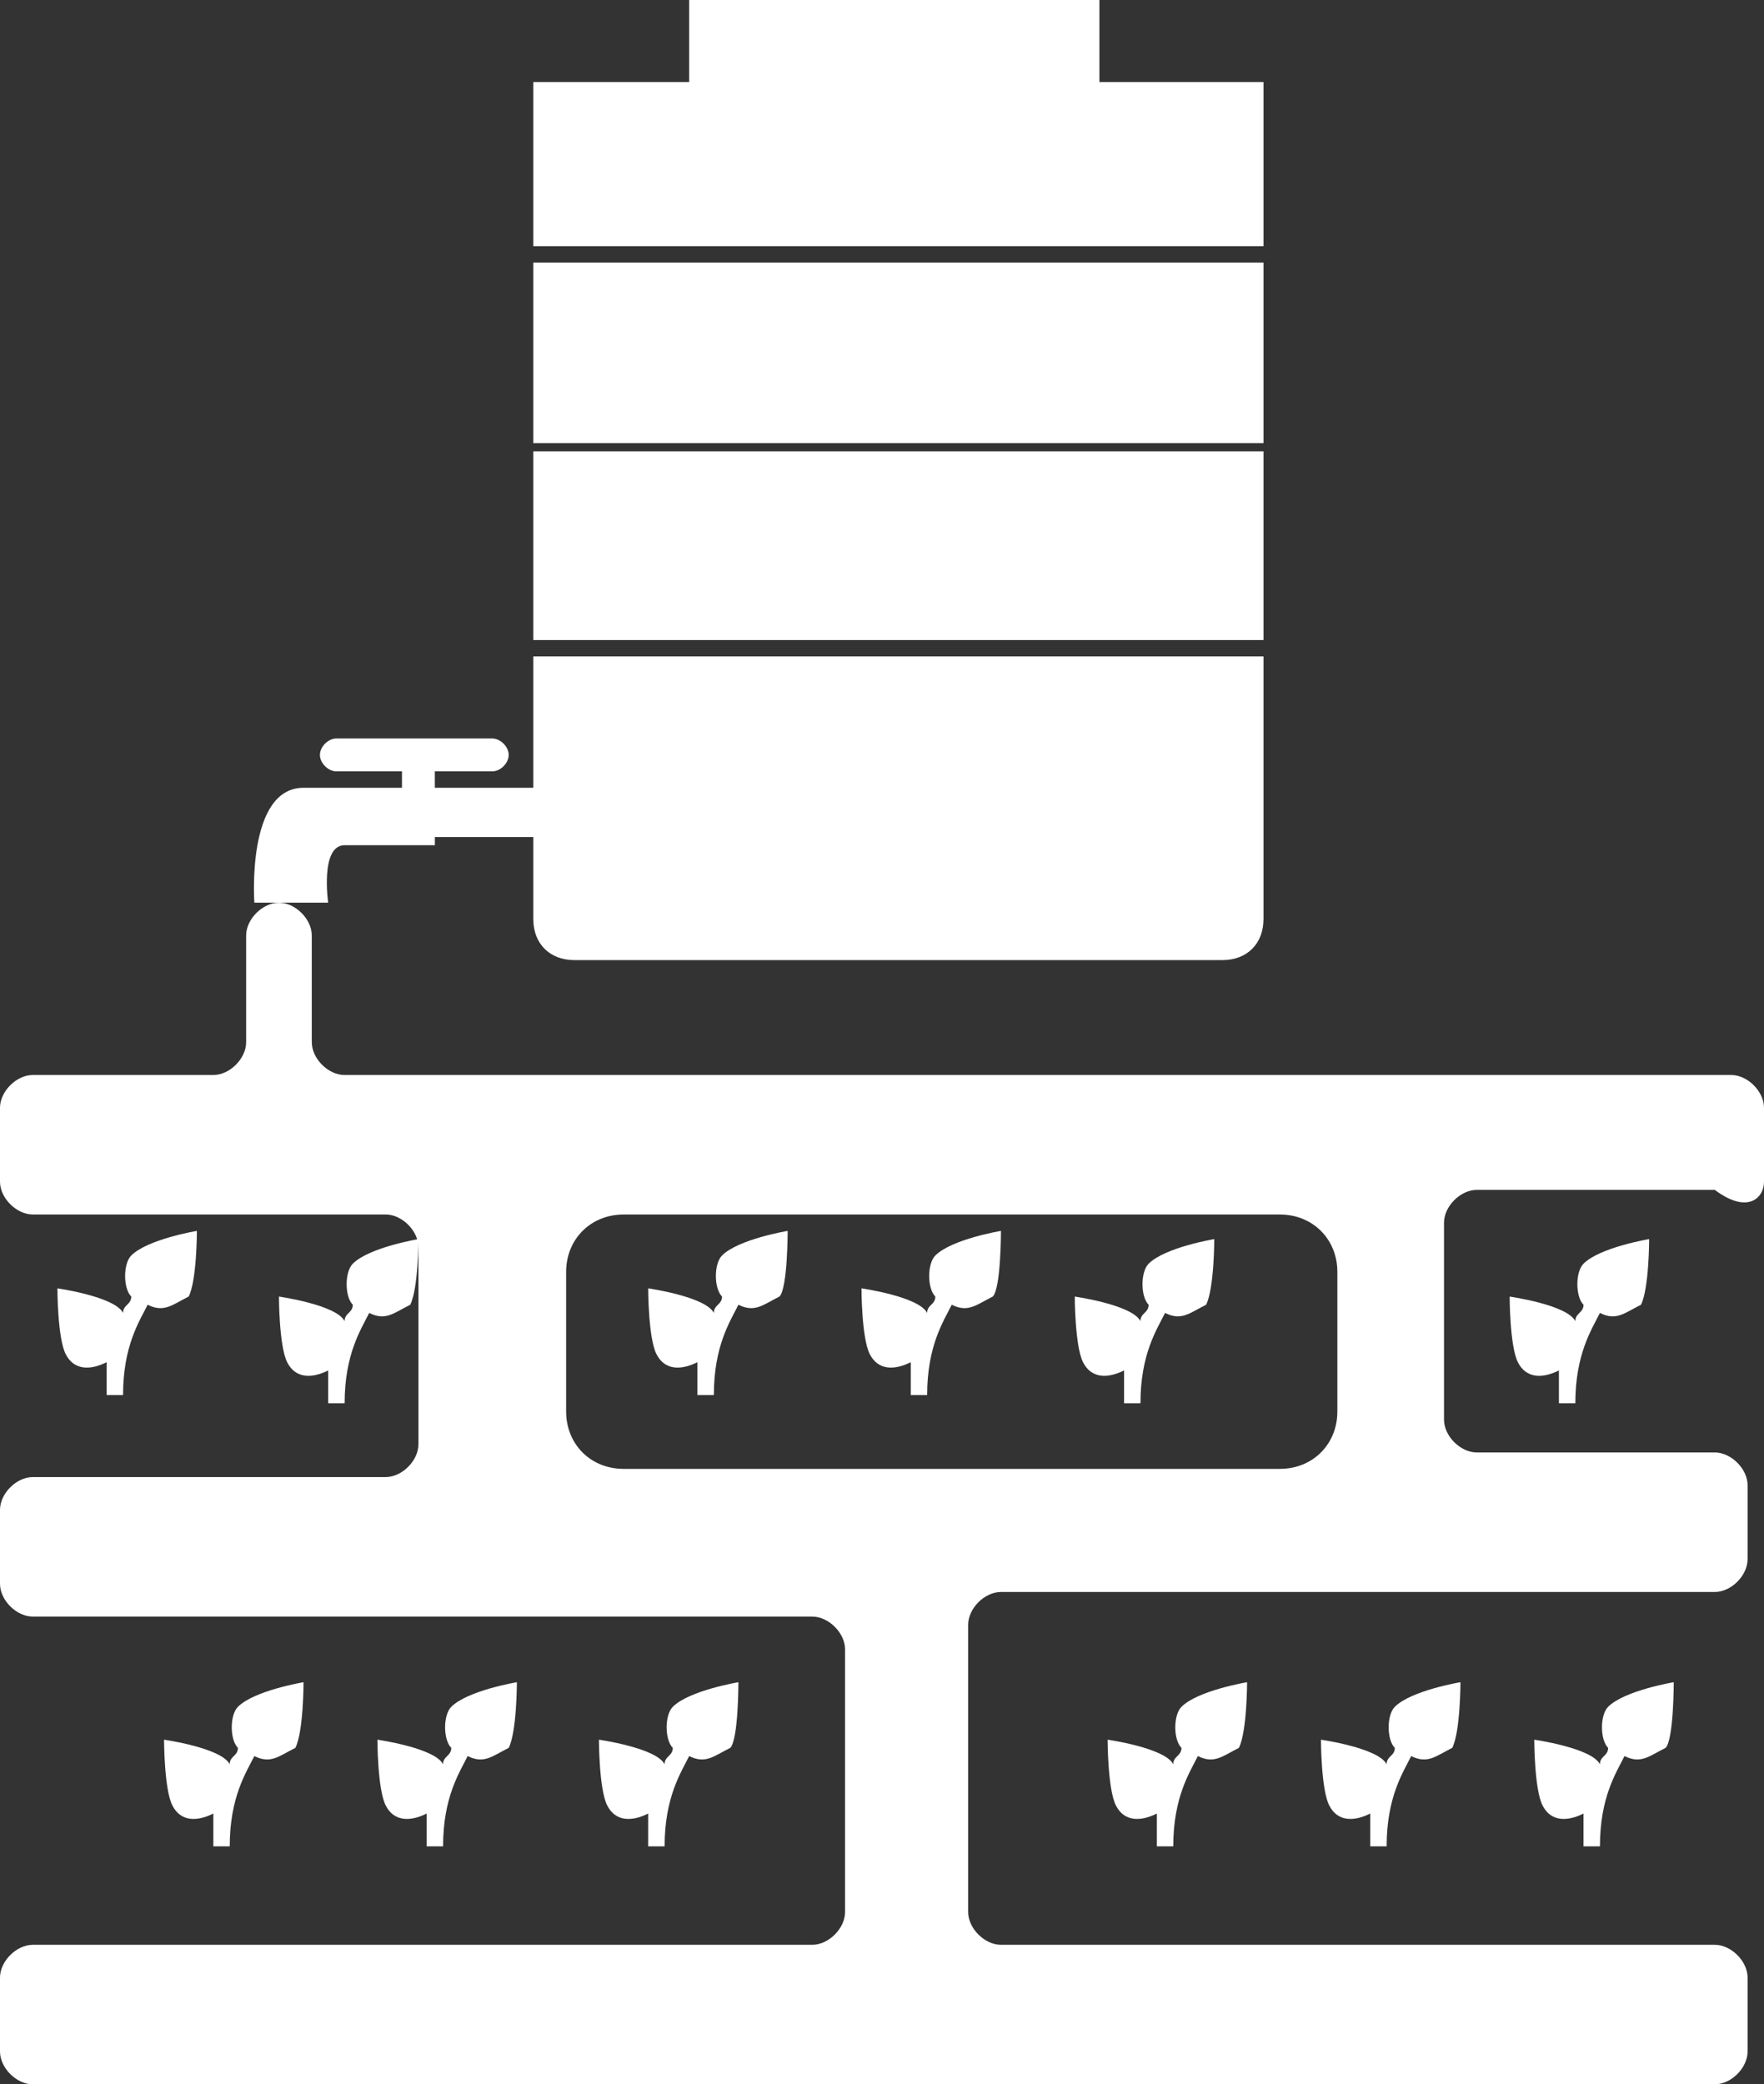 <?xml version="1.0" encoding="utf-8"?>
<!-- Generator: Adobe Illustrator 16.0.0, SVG Export Plug-In . SVG Version: 6.00 Build 0)  -->
<!DOCTYPE svg PUBLIC "-//W3C//DTD SVG 1.1//EN" "http://www.w3.org/Graphics/SVG/1.1/DTD/svg11.dtd">
<svg version="1.1" id="Layer_1" xmlns="http://www.w3.org/2000/svg" xmlns:xlink="http://www.w3.org/1999/xlink" x="0px" y="0px"
	 width="55.706px" height="65.811px" viewBox="0 0 55.706 65.811" enable-background="new 0 0 55.706 65.811" xml:space="preserve">
<rect x="0" y="0" width="55.706" height="65.811" fill="#333333" stroke="none"/>
<path fill="#FFFFFF" d="M19.691,24.873h-5.959v-0.518h1.813c0.26,0,0.519-0.26,0.519-0.519c0-0.26-0.26-0.519-0.519-0.519h-4.922
	c-0.26,0-0.52,0.259-0.52,0.519c0,0.259,0.261,0.519,0.52,0.519h2.071v0.518h-2.33H9.586c-1.813,0-1.554,3.627-1.554,3.627h2.331
	c0,0-0.26-1.813,0.519-1.813h1.813h0.52h0.518v-0.259h5.959V24.873z"/>
<path fill="#FFFFFF" d="M40.418,46.378H19.692c-1.037,0-1.814-0.777-1.814-1.813v-4.405c0-1.035,0.777-1.813,1.814-1.813h20.727
	c1.037,0,1.814,0.778,1.814,1.813v4.405C42.233,45.601,41.456,46.378,40.418,46.378 M55.706,37.31v-2.332
	c0-0.518-0.518-1.036-1.036-1.036H10.881c-0.518,0-1.035-0.518-1.035-1.037v-3.368c0-0.518-0.519-1.035-1.036-1.035
	c-0.52,0-1.037,0.518-1.037,1.035v3.368c0,0.52-0.519,1.037-1.036,1.037h-5.7C0.518,33.941,0,34.46,0,34.978v2.332
	c0,0.518,0.518,1.036,1.037,1.036h11.142c0.518,0,1.035,0.519,1.035,1.037v6.218c0,0.518-0.518,1.036-1.035,1.036H1.037
	C0.518,46.637,0,47.155,0,47.674v2.332c0,0.518,0.518,1.036,1.037,1.036h24.614c0.518,0,1.036,0.518,1.036,1.035v8.292
	c0,0.519-0.519,1.036-1.036,1.036H1.037C0.518,61.405,0,61.924,0,62.441v2.332c0,0.519,0.518,1.037,1.037,1.037h53.115
	c0.518,0,1.036-0.519,1.036-1.037v-2.332c0-0.518-0.519-1.036-1.036-1.036H31.61c-0.519,0-1.036-0.518-1.036-1.036v-9.068
	c0-0.519,0.518-1.036,1.036-1.036h22.542c0.518,0,1.036-0.519,1.036-1.037v-2.331c0-0.519-0.519-1.037-1.036-1.037h-7.514
	c-0.519,0-1.037-0.518-1.037-1.036v-6.219c0-0.518,0.519-1.036,1.037-1.036h7.514C55.188,38.346,55.706,37.827,55.706,37.31"/>
<path fill="#FFFFFF" d="M39.382,53.114c0,0-1.555,0.259-2.072,0.777c-0.26,0.259-0.26,1.037,0,1.296c0,0.259-0.26,0.259-0.26,0.518
	c-0.259-0.518-2.072-0.776-2.072-0.776s0,1.554,0.259,2.071c0.259,0.52,0.778,0.52,1.296,0.261v1.036h0.518
	c0-1.556,0.519-2.332,0.777-2.851c0.52,0.259,0.778,0,1.296-0.259C39.382,54.67,39.382,53.114,39.382,53.114"/>
<path fill="#FFFFFF" d="M46.12,53.114c0,0-1.556,0.259-2.073,0.777c-0.259,0.259-0.259,1.037,0,1.296
	c0,0.259-0.259,0.259-0.259,0.518c-0.26-0.518-2.073-0.776-2.073-0.776s0,1.554,0.259,2.071c0.26,0.52,0.778,0.52,1.296,0.261v1.036
	h0.519c0-1.556,0.518-2.332,0.776-2.851c0.52,0.259,0.778,0,1.296-0.259C46.12,54.67,46.12,53.114,46.12,53.114"/>
<path fill="#FFFFFF" d="M52.856,53.114c0,0-1.556,0.259-2.073,0.777c-0.259,0.259-0.259,1.037,0,1.296
	c0,0.259-0.259,0.259-0.259,0.518c-0.259-0.518-2.073-0.776-2.073-0.776s0,1.554,0.259,2.071c0.26,0.52,0.778,0.52,1.296,0.261
	v1.036h0.519c0-1.556,0.518-2.332,0.776-2.851c0.52,0.259,0.778,0,1.297-0.259C52.856,54.929,52.856,53.114,52.856,53.114"/>
<path fill="#FFFFFF" d="M9.586,53.114c0,0-1.555,0.259-2.073,0.777c-0.259,0.259-0.259,1.037,0,1.296
	c0,0.259-0.259,0.259-0.259,0.518c-0.259-0.518-2.073-0.776-2.073-0.776s0,1.554,0.26,2.071c0.26,0.52,0.777,0.52,1.296,0.261v1.036
	h0.518c0-1.556,0.519-2.332,0.777-2.851c0.519,0.259,0.777,0,1.296-0.259C9.586,54.67,9.586,53.114,9.586,53.114"/>
<path fill="#FFFFFF" d="M16.323,53.114c0,0-1.555,0.259-2.072,0.777c-0.26,0.259-0.26,1.037,0,1.296c0,0.259-0.26,0.259-0.26,0.518
	c-0.259-0.518-2.072-0.776-2.072-0.776s0,1.554,0.259,2.071c0.26,0.52,0.777,0.52,1.296,0.261v1.036h0.518
	c0-1.556,0.519-2.332,0.777-2.851c0.519,0.259,0.778,0,1.296-0.259C16.323,54.67,16.323,53.114,16.323,53.114"/>
<path fill="#FFFFFF" d="M23.319,53.114c0,0-1.556,0.259-2.073,0.777c-0.259,0.259-0.259,1.037,0,1.296
	c0,0.259-0.259,0.259-0.259,0.518c-0.259-0.518-2.073-0.776-2.073-0.776s0,1.554,0.259,2.071c0.261,0.52,0.778,0.52,1.296,0.261
	v1.036h0.519c0-1.556,0.518-2.332,0.776-2.851c0.52,0.259,0.778,0,1.297-0.259C23.319,54.929,23.319,53.114,23.319,53.114"/>
<path fill="#FFFFFF" d="M24.874,38.864c0,0-1.556,0.259-2.073,0.777c-0.259,0.259-0.259,1.036,0,1.296
	c0,0.259-0.259,0.259-0.259,0.518c-0.26-0.518-2.073-0.777-2.073-0.777s0,1.555,0.259,2.072c0.26,0.52,0.778,0.52,1.296,0.26v1.036
	h0.519c0-1.555,0.518-2.332,0.776-2.85c0.52,0.259,0.778,0,1.296-0.259C24.874,40.678,24.874,38.864,24.874,38.864"/>
<path fill="#FFFFFF" d="M31.61,38.864c0,0-1.555,0.259-2.073,0.777c-0.259,0.259-0.259,1.036,0,1.296
	c0,0.259-0.259,0.259-0.259,0.518c-0.259-0.518-2.073-0.777-2.073-0.777s0,1.555,0.259,2.072c0.261,0.52,0.778,0.52,1.297,0.26
	v1.036h0.518c0-1.555,0.518-2.332,0.777-2.85c0.519,0.259,0.777,0,1.296-0.259C31.61,40.678,31.61,38.864,31.61,38.864"/>
<path fill="#FFFFFF" d="M38.346,39.123c0,0-1.555,0.259-2.073,0.777c-0.259,0.259-0.259,1.037,0,1.296
	c0,0.259-0.259,0.259-0.259,0.518c-0.259-0.518-2.073-0.776-2.073-0.776s0,1.554,0.26,2.072s0.777,0.519,1.296,0.26v1.036h0.518
	c0-1.556,0.519-2.332,0.777-2.851c0.519,0.259,0.777,0,1.296-0.259C38.346,40.679,38.346,39.123,38.346,39.123"/>
<path fill="#FFFFFF" d="M52.079,39.123c0,0-1.556,0.259-2.073,0.777c-0.259,0.259-0.259,1.037,0,1.296
	c0,0.259-0.259,0.259-0.259,0.518c-0.259-0.518-2.073-0.776-2.073-0.776s0,1.554,0.259,2.072c0.261,0.519,0.778,0.519,1.296,0.26
	v1.036h0.519c0-1.556,0.518-2.332,0.776-2.851c0.52,0.259,0.778,0,1.297-0.259C52.079,40.679,52.079,39.123,52.079,39.123"/>
<path fill="#FFFFFF" d="M6.218,38.864c0,0-1.555,0.259-2.073,0.777c-0.259,0.259-0.259,1.036,0,1.296
	c0,0.259-0.259,0.259-0.259,0.518c-0.259-0.518-2.073-0.777-2.073-0.777s0,1.555,0.259,2.072c0.26,0.52,0.778,0.52,1.296,0.26v1.036
	h0.518c0-1.555,0.518-2.332,0.777-2.85c0.519,0.259,0.777,0,1.296-0.259C6.218,40.419,6.218,38.864,6.218,38.864"/>
<path fill="#FFFFFF" d="M13.214,39.123c0,0-1.556,0.259-2.073,0.777c-0.259,0.259-0.259,1.037,0,1.296
	c0,0.259-0.259,0.259-0.259,0.518c-0.26-0.518-2.073-0.776-2.073-0.776s0,1.554,0.259,2.072c0.26,0.519,0.778,0.519,1.296,0.26
	v1.036h0.519c0-1.556,0.518-2.332,0.776-2.851c0.52,0.259,0.778,0,1.296-0.259C13.214,40.679,13.214,39.123,13.214,39.123"/>
<polygon fill="#FFFFFF" points="34.719,2.591 34.719,0 21.764,0 21.764,2.591 16.841,2.591 16.841,7.772 39.901,7.772 39.901,2.591 
	"/>
<rect x="16.841" y="8.291" fill="#FFFFFF" width="23.06" height="5.7"/>
<rect x="16.841" y="14.25" fill="#FFFFFF" width="23.06" height="5.959"/>
<path fill="#FFFFFF" d="M18.137,30.314h20.469c0.776,0,1.295-0.519,1.295-1.297v-8.291h-23.06v8.291
	C16.841,29.796,17.36,30.314,18.137,30.314"/>
</svg>
